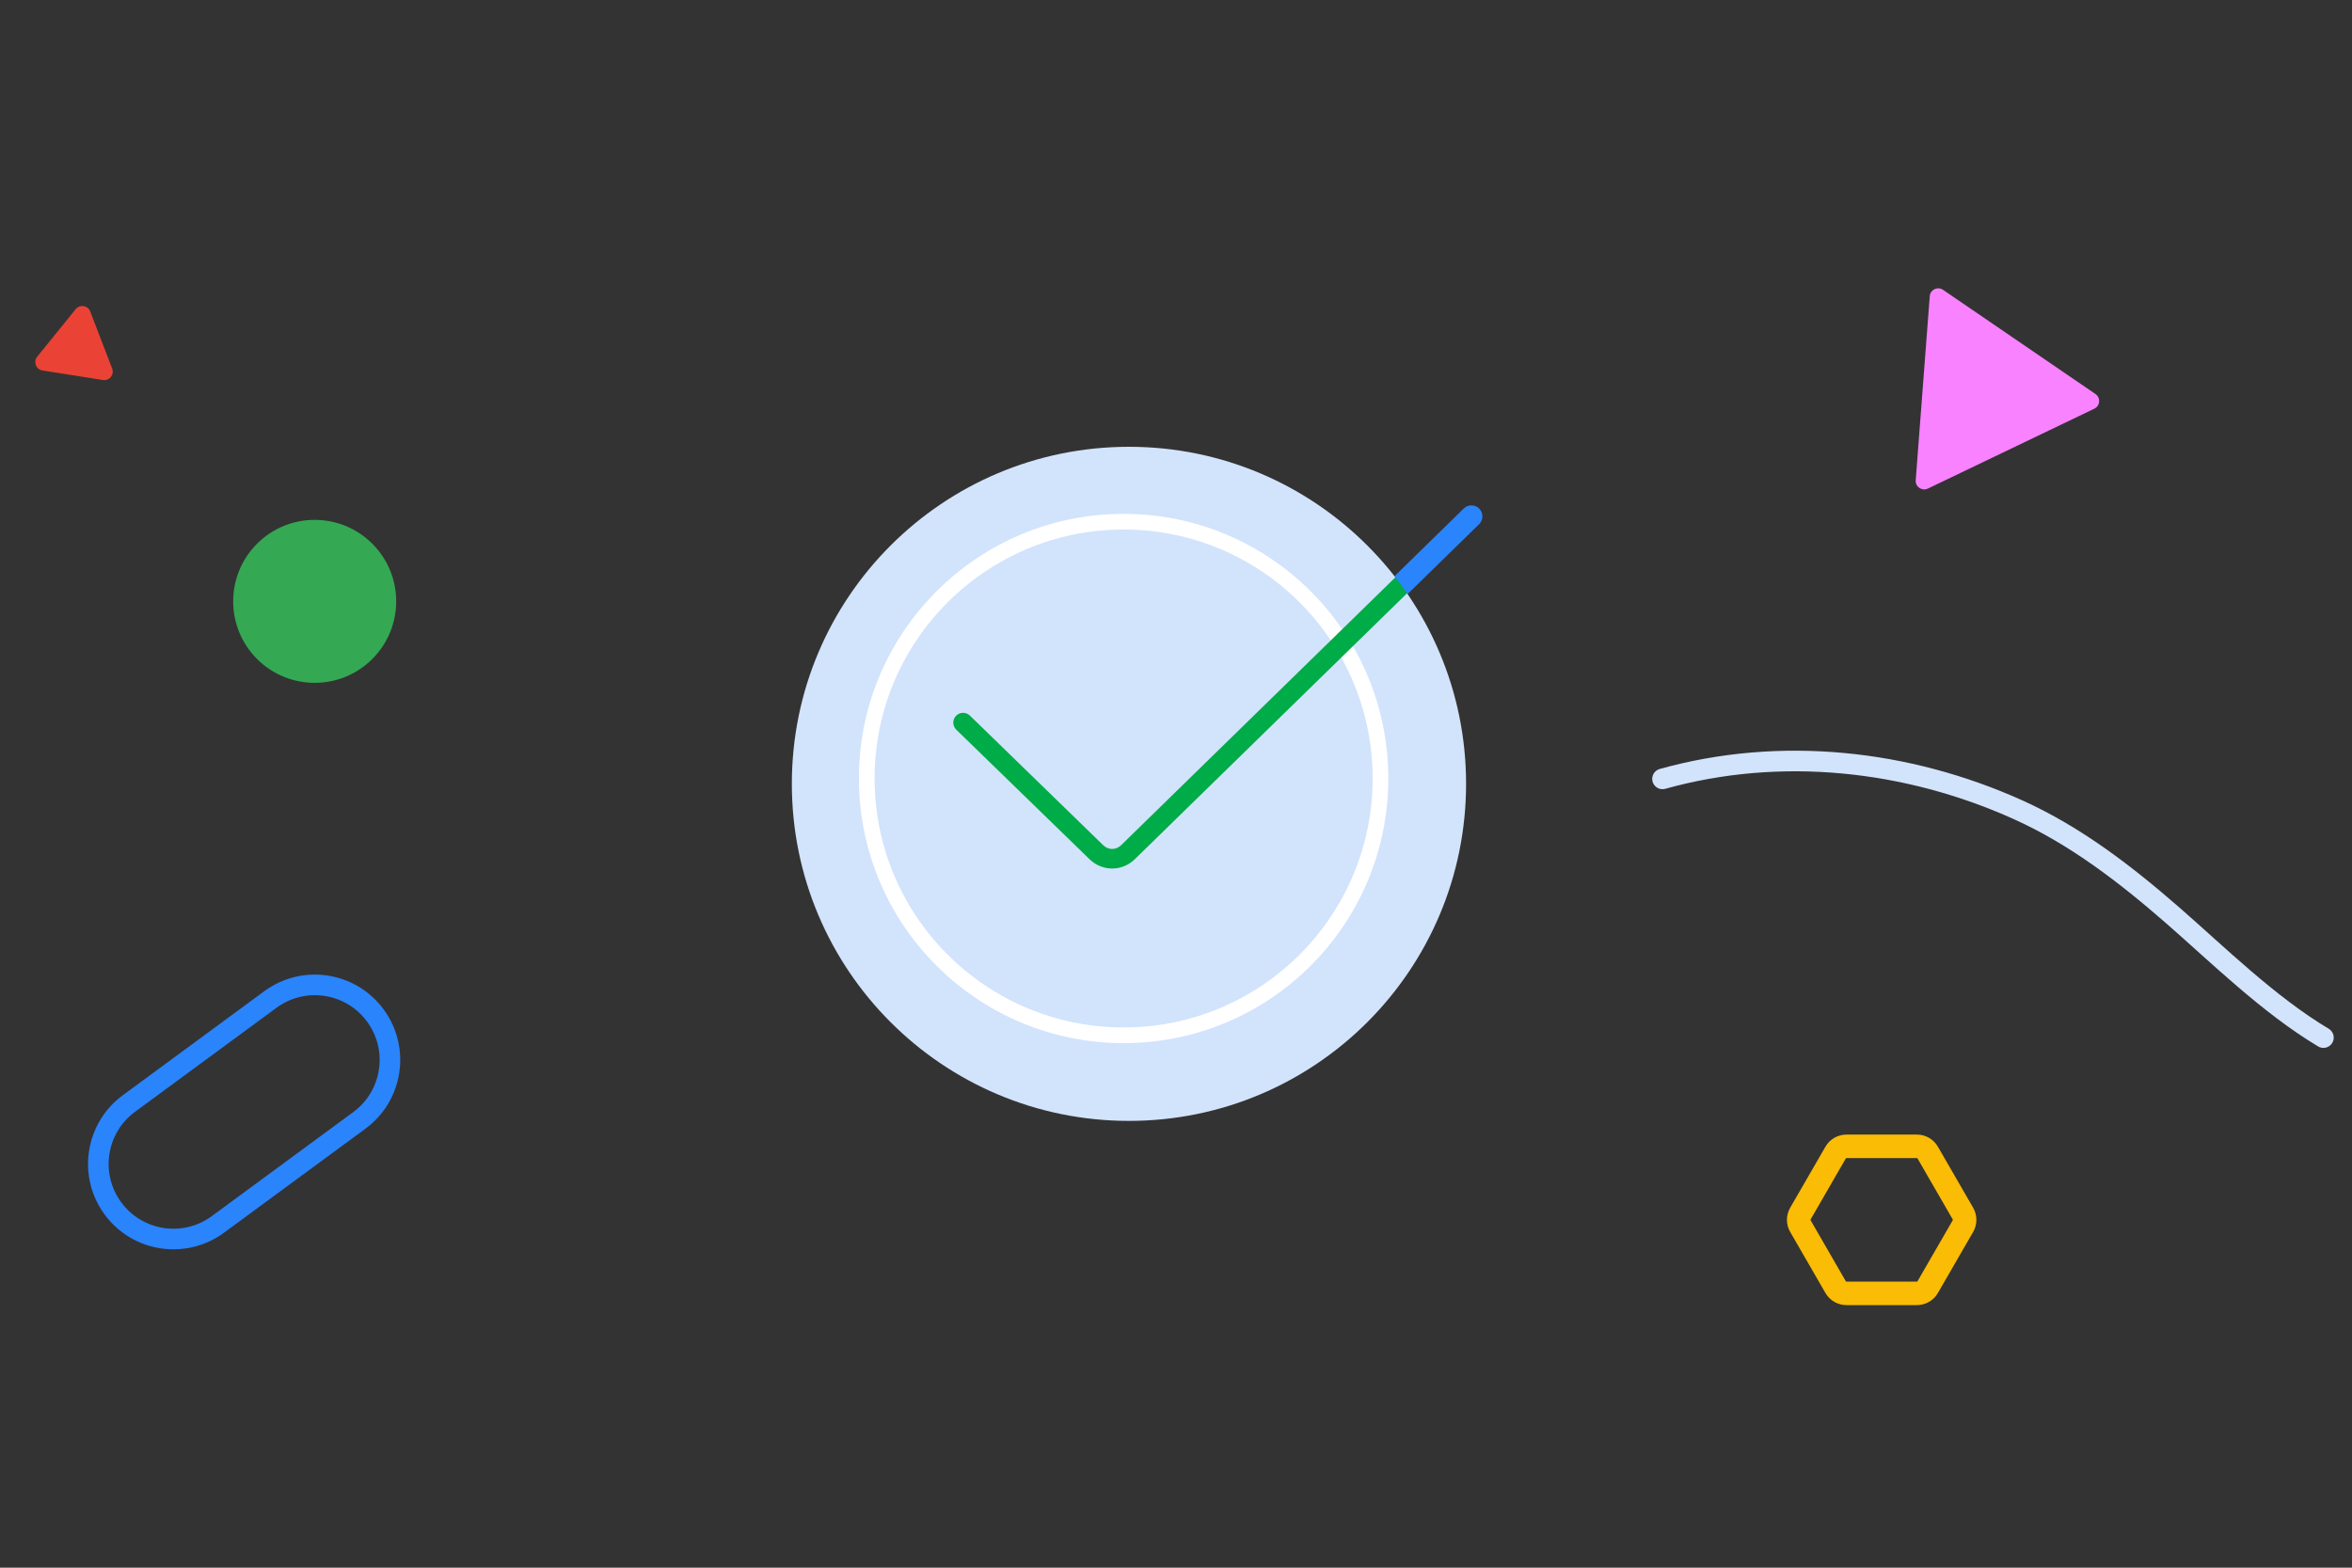 <svg width="300px" height="200px" viewBox="0 0 300 200" version="1.1" xmlns="http://www.w3.org/2000/svg" xmlns:xlink="http://www.w3.org/1999/xlink" jetway-hooks="{}">
    <rect x="0" y="0" width="300" height="200" fill="#333333" stroke="none"/>
    <title>Settings Dialog/Finished</title>
    <g jetway-hook-id="0CD9E428-7FEB-4E30-A3B6-CDD9F130FB1C" id="Illo" stroke="none" stroke-width="1" fill="none" fill-rule="evenodd">
        <g jetway-hook-id="4CFF3156-30F6-4140-8E2E-B1F6F55C53DB" id="Settings-Initicate-Copy" transform="translate(-18, 0)">
            <g jetway-hook-id="E72DF195-076A-4618-B6EC-3BB935B38EE4" id="Settings-Dialog/Finished" transform="translate(18, 0)">
                <g jetway-hook-id="B62ECB18-D490-4286-9339-348F8F6758CF" id="Group-28">
                    <g jetway-hook-id="2F1BD5C7-12D2-4FA2-AEAB-FA1EB9D3BD9D" id="Group-19" transform="translate(4, 36.639)">
                        <path d="M43.489,32.728 C47.55,36.788 47.55,43.371 43.489,47.431 C39.429,51.491 32.846,51.491 28.786,47.431 C24.727,43.371 24.727,36.788 28.786,32.728 C32.846,28.668 39.429,28.668 43.489,32.728" jetway-hook-id="5A6584B5-C8E6-4096-BCC8-465B3A6E9ACC" id="Fill-1" fill="#34A853"></path>
                        <path d="M10.397,117.517 L10.397,117.517 C7.271,113.252 8.192,107.26 12.457,104.134 L30.501,90.864 C34.765,87.737 40.757,88.659 43.883,92.923 C47.01,97.186 46.088,103.178 41.824,106.305 L23.78,119.576 C19.516,122.703 13.524,121.781 10.397,117.517 Z" jetway-hook-id="8609DA94-0D8B-40E5-BEF0-9CF0DFA89B91" id="Stroke-3" stroke="#2A84FC" stroke-width="2.628" stroke-linecap="round" stroke-linejoin="round"></path>
                        <path d="M208.056,62.728 C223.092,58.532 239.244,60.282 253.405,66.666 C260.761,69.984 267.146,74.916 273.192,80.192 C278.854,85.133 285.387,91.571 292.354,95.733" jetway-hook-id="78891F0E-F8C3-4723-B8FA-991216C87AB2" id="Stroke-5" stroke="#D2E3FC" stroke-width="2.628" stroke-linecap="round" stroke-linejoin="round"></path>
                        <path d="M242.141,1.146 L240.351,24.633 C240.288,25.465 241.149,26.054 241.901,25.692 L263.136,15.499 C263.888,15.138 263.967,14.099 263.279,13.627 L243.834,0.334 C243.144,-0.138 242.204,0.314 242.141,1.146" jetway-hook-id="6A4A64E4-A807-4532-930D-A51DBB6FB11C" id="Fill-7" fill="#F882FF"></path>
                        <path d="M5.654,2.803 L0.743,8.871 C0.218,9.52 0.591,10.493 1.416,10.624 L9.126,11.844 C9.951,11.974 10.606,11.163 10.308,10.384 L7.509,3.097 C7.21,2.317 6.179,2.155 5.654,2.803" jetway-hook-id="763E2B72-595E-42C1-9DC2-836573ACBE84" id="Fill-9" fill="#EA4335"></path>
                        <path d="M240.507,109.608 L231.511,109.608 C230.944,109.608 230.42,109.91 230.137,110.401 L225.639,118.191 C225.356,118.681 225.356,119.287 225.639,119.778 L230.137,127.568 C230.42,128.059 230.944,128.361 231.511,128.361 L240.507,128.361 C241.074,128.361 241.597,128.059 241.88,127.568 L246.378,119.778 C246.662,119.287 246.662,118.681 246.378,118.191 L241.88,110.401 C241.597,109.91 241.074,109.608 240.507,109.608 Z" jetway-hook-id="231F32FC-3951-4AF7-9242-44B10A11F3C6" id="Stroke-11" stroke="#FBBC05" stroke-width="3" stroke-linejoin="round"></path>
                    </g>
                </g>
                <g jetway-hook-id="DC7A43D2-472F-4DE6-B0EB-85684015C05F" id="Group-2" transform="translate(101, 57)" fill-rule="nonzero">
                    <path d="M43,86 C66.748,86 86,66.748 86,43 C86,19.253 66.748,0 43,0 C19.252,0 0,19.253 0,43 C0,66.748 19.252,86 43,86 Z" jetway-hook-id="91B6ED6A-6AC1-4123-AA2E-B54B7FB0D6D5" id="Path" fill="#D2E3FC"></path>
                    <path d="M42.317,8.556 C23.672,8.556 8.556,23.672 8.556,42.318 C8.556,60.963 23.671,76.079 42.317,76.079 C60.964,76.079 76.079,60.964 76.079,42.318 C76.079,23.672 60.963,8.556 42.317,8.556 Z M42.317,10.556 C59.859,10.556 74.079,24.777 74.079,42.318 C74.079,59.859 59.859,74.079 42.317,74.079 C24.776,74.079 10.556,59.859 10.556,42.318 C10.556,24.777 24.776,10.556 42.317,10.556 Z" jetway-hook-id="C37E82A3-D3D7-40D4-9B11-327B5E763BCD" id="Path" fill="#FFFFFF"></path>
                    <path d="M83.761,10.027 C84.255,9.544 85.047,9.553 85.529,10.047 C85.979,10.508 86.001,11.228 85.601,11.714 L85.508,11.815 L43.752,52.61 C42.165,54.151 39.771,54.202 38.13,52.764 L37.963,52.609 L20.97,36.087 C20.475,35.605 20.464,34.814 20.945,34.319 C21.394,33.857 22.114,33.817 22.61,34.205 L22.713,34.294 L39.706,50.817 C40.337,51.43 41.226,51.466 41.886,50.927 L42.007,50.819 L83.761,10.027 Z" jetway-hook-id="991F107B-F3DE-4E15-99E5-B80EB8EBD68E" id="Path" fill="#00AC47"></path>
                    <g jetway-hook-id="4872A0B2-DB2B-43CE-9710-2E9C17D6126D" id="Clipped" transform="translate(76, 7)" fill="#2A84FC">
                        <path d="M11.684,0.894 C12.19,1.413 12.213,2.224 11.758,2.769 L11.661,2.874 L2.541,11.789 C2.009,11.009 1.451,10.248 0.871,9.506 L9.704,0.872 C10.257,0.331 11.143,0.341 11.684,0.894 Z" jetway-hook-id="91D55E77-3A96-4773-8ECF-C56FFA21FAE3" id="Combined-Shape"></path>
                    </g>
                </g>
            </g>
        </g>
    </g>
</svg>